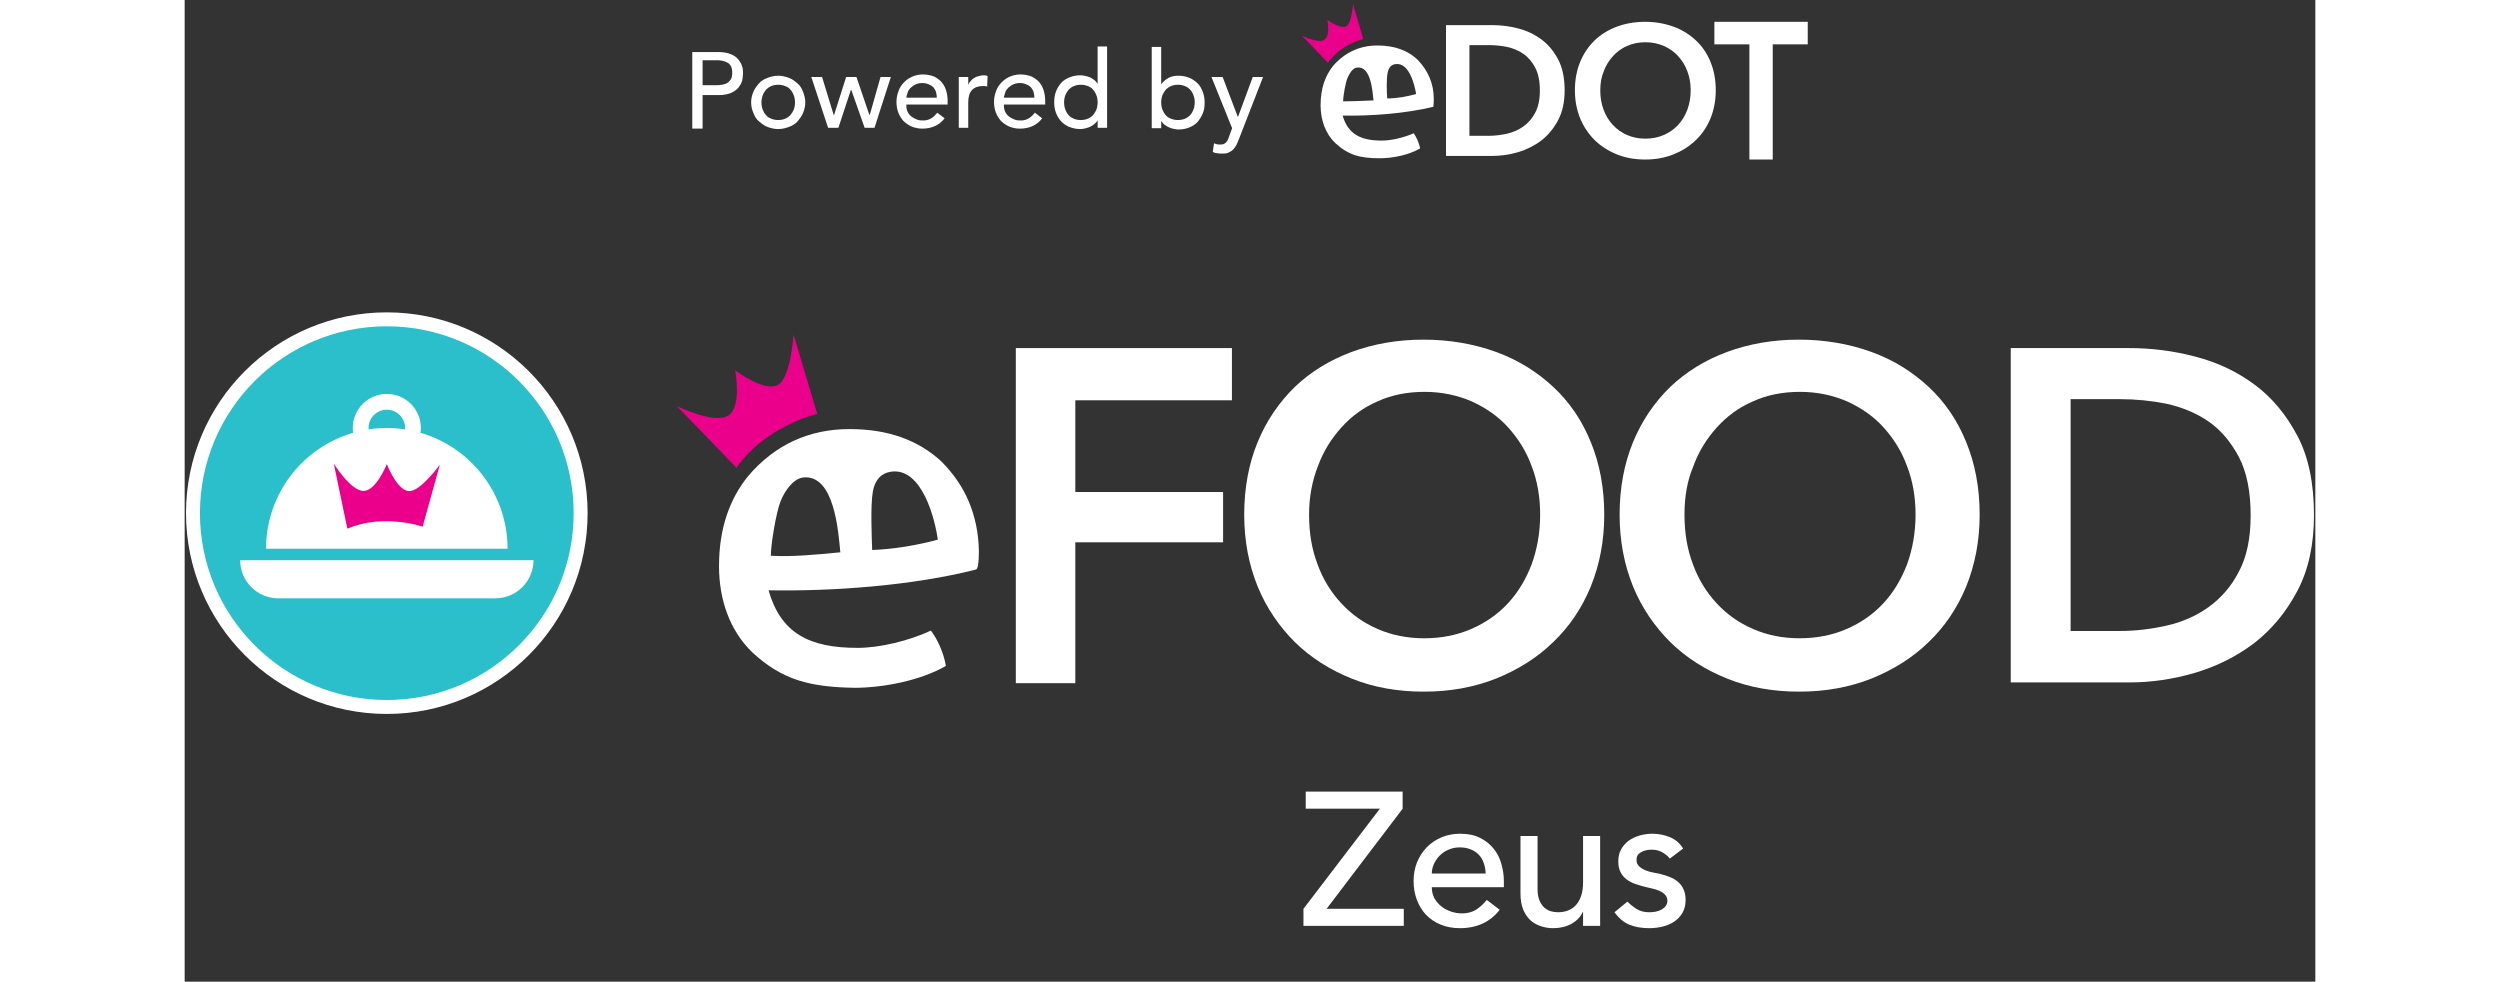 <svg width="191" height="75" viewBox="0 0 191 88" fill="none" xmlns="http://www.w3.org/2000/svg">
<rect x="0" y="0" width="191" height="88" fill="#333333" stroke="none"/>
<path d="M111.974 8.868C111.974 7.462 111.447 6.319 110.525 5.353C109.647 4.518 108.461 4.078 106.923 4.078C105.342 4.078 104.024 4.693 102.97 5.88C102.223 6.803 101.828 7.946 101.828 9.44C101.828 10.758 102.267 11.989 103.146 12.824C104.332 13.922 105.386 14.186 107.143 14.186C108.241 14.186 109.69 13.922 110.745 13.307C110.657 12.78 110.393 12.252 110.174 11.945C109.295 12.34 108.153 12.604 107.319 12.604C105.43 12.604 104.288 12.033 103.805 10.363C106.308 10.407 109.427 10.187 111.931 9.572C111.931 9.616 111.974 9.352 111.974 8.868ZM103.849 9.088C103.849 8.605 104.068 7.374 104.244 6.979C104.42 6.583 104.727 6.056 105.122 6.056C106.352 5.924 106.484 8.209 106.572 9C105.474 9.044 104.639 9.088 103.849 9.088ZM107.802 8.824C107.758 8.341 107.714 7.067 107.846 6.495C107.934 6.056 108.153 5.792 108.548 5.748C109.778 5.572 110.261 7.638 110.393 8.429C109.603 8.649 108.68 8.824 107.802 8.824Z" fill="white"/>
<path d="M105.651 3.507C105.387 3.595 105.124 3.639 104.86 3.771C103.806 4.21 103.015 4.869 102.488 5.616C102.444 5.573 102.356 5.485 102.268 5.397L100.16 3.199C100.16 3.199 101.654 3.946 102.181 3.551C102.708 3.199 102.444 1.793 102.444 1.793C102.444 1.793 103.586 2.628 104.113 2.364C104.64 2.101 104.728 0.387 104.728 0.387C104.728 0.387 105.431 2.672 105.607 3.375L105.651 3.507Z" fill="#EB008B"/>
<path d="M124.625 8.094C124.625 7.152 124.787 6.304 125.096 5.55C125.406 4.796 125.85 4.15 126.402 3.612C126.954 3.087 127.627 2.669 128.394 2.387C129.162 2.104 129.996 1.956 130.912 1.956C131.827 1.956 132.675 2.104 133.456 2.387C134.237 2.669 134.896 3.087 135.462 3.612C136.027 4.137 136.471 4.783 136.781 5.55C137.091 6.304 137.252 7.152 137.252 8.094C137.252 9.01 137.091 9.844 136.781 10.612C136.471 11.366 136.027 12.025 135.462 12.564C134.896 13.116 134.223 13.533 133.456 13.843C132.675 14.152 131.841 14.3 130.912 14.3C130.01 14.3 129.162 14.152 128.394 13.843C127.627 13.533 126.967 13.116 126.402 12.564C125.85 12.012 125.406 11.366 125.096 10.612C124.787 9.844 124.625 9.01 124.625 8.094ZM126.9 8.094C126.9 8.727 126.994 9.306 127.196 9.831C127.385 10.356 127.667 10.814 128.031 11.204C128.394 11.595 128.812 11.891 129.31 12.106C129.808 12.322 130.346 12.429 130.939 12.429C131.531 12.429 132.083 12.322 132.581 12.106C133.079 11.891 133.51 11.595 133.873 11.204C134.237 10.814 134.506 10.356 134.708 9.831C134.896 9.306 135.004 8.727 135.004 8.094C135.004 7.489 134.91 6.923 134.708 6.398C134.519 5.873 134.237 5.429 133.887 5.039C133.537 4.648 133.106 4.352 132.608 4.123C132.11 3.908 131.558 3.787 130.952 3.787C130.346 3.787 129.794 3.894 129.296 4.123C128.798 4.339 128.381 4.648 128.031 5.039C127.681 5.429 127.398 5.873 127.21 6.398C126.994 6.91 126.9 7.475 126.9 8.094Z" fill="white"/>
<path fill-rule="evenodd" clip-rule="evenodd" d="M145.498 1.956H137.129V3.976H140.267L140.267 14.3H142.359L142.359 3.976H145.498V1.956Z" fill="white"/>
<path d="M113.07 2.252H117.23C117.997 2.252 118.765 2.346 119.532 2.548C120.313 2.75 120.999 3.073 121.619 3.531C122.238 3.989 122.736 4.595 123.126 5.335C123.517 6.075 123.705 7.004 123.705 8.108C123.705 9.131 123.517 10.02 123.126 10.76C122.736 11.501 122.238 12.106 121.619 12.591C120.999 13.062 120.299 13.412 119.532 13.641C118.751 13.87 117.984 13.977 117.23 13.977H113.07V2.252ZM116.907 12.174C117.445 12.174 117.997 12.106 118.536 11.985C119.074 11.864 119.572 11.649 120.003 11.339C120.434 11.029 120.797 10.626 121.067 10.101C121.349 9.575 121.484 8.916 121.484 8.122C121.484 7.287 121.349 6.6 121.067 6.062C120.784 5.537 120.434 5.12 120.003 4.823C119.572 4.527 119.074 4.325 118.536 4.204C117.997 4.096 117.445 4.043 116.907 4.043H115.17V12.174H116.907Z" fill="white"/>
<path d="M45.504 4.668H47.893C48.317 4.668 48.702 4.745 48.972 4.861C49.242 4.977 49.473 5.131 49.627 5.324C49.781 5.516 49.897 5.709 49.974 5.941C50.051 6.172 50.051 6.403 50.051 6.596C50.051 6.789 50.012 7.02 49.974 7.251C49.897 7.483 49.781 7.675 49.627 7.868C49.473 8.061 49.242 8.215 48.972 8.331C48.702 8.447 48.317 8.524 47.893 8.524H46.429V11.531H45.504V4.668ZM46.429 7.637H47.623C47.816 7.637 47.97 7.637 48.163 7.598C48.355 7.56 48.51 7.521 48.625 7.444C48.779 7.367 48.856 7.251 48.972 7.097C49.049 6.943 49.087 6.75 49.087 6.519C49.087 6.287 49.049 6.095 48.972 5.941C48.895 5.786 48.779 5.671 48.625 5.594C48.471 5.516 48.317 5.478 48.163 5.439C47.97 5.401 47.816 5.401 47.623 5.401H46.429V7.637Z" fill="white"/>
<path d="M50.781 9.179C50.781 8.832 50.858 8.524 50.974 8.254C51.09 7.945 51.282 7.714 51.475 7.483C51.667 7.251 51.937 7.097 52.245 6.981C52.554 6.866 52.862 6.789 53.209 6.789C53.556 6.789 53.864 6.866 54.172 6.981C54.48 7.097 54.712 7.29 54.943 7.483C55.174 7.675 55.328 7.945 55.444 8.254C55.559 8.562 55.636 8.871 55.636 9.179C55.636 9.487 55.559 9.834 55.444 10.104C55.328 10.413 55.136 10.644 54.943 10.875C54.75 11.107 54.48 11.261 54.172 11.377C53.864 11.492 53.556 11.569 53.209 11.569C52.862 11.569 52.554 11.492 52.245 11.377C51.937 11.261 51.706 11.068 51.475 10.875C51.244 10.683 51.09 10.413 50.974 10.104C50.858 9.834 50.781 9.526 50.781 9.179ZM51.706 9.179C51.706 9.41 51.745 9.642 51.822 9.834C51.899 10.027 51.976 10.181 52.13 10.336C52.245 10.49 52.4 10.567 52.592 10.644C52.785 10.721 52.978 10.76 53.209 10.76C53.44 10.76 53.633 10.721 53.825 10.644C54.018 10.567 54.172 10.451 54.288 10.336C54.403 10.181 54.519 10.027 54.596 9.834C54.673 9.642 54.712 9.41 54.712 9.179C54.712 8.948 54.673 8.716 54.596 8.524C54.519 8.331 54.442 8.177 54.288 8.022C54.172 7.868 54.018 7.791 53.825 7.714C53.633 7.637 53.44 7.598 53.209 7.598C52.978 7.598 52.785 7.637 52.592 7.714C52.4 7.791 52.245 7.907 52.13 8.022C52.014 8.177 51.899 8.331 51.822 8.524C51.745 8.755 51.706 8.948 51.706 9.179Z" fill="white"/>
<path d="M56.176 6.904H57.139L58.179 10.297H58.218L59.297 6.904H60.222L61.378 10.297H61.416L62.38 6.904H63.304L61.84 11.454H60.954L59.759 8.061H59.721L58.603 11.454H57.679L56.176 6.904Z" fill="white"/>
<path d="M64.695 9.487C64.695 9.68 64.733 9.873 64.811 10.027C64.888 10.181 65.003 10.335 65.157 10.451C65.311 10.567 65.466 10.644 65.658 10.721C65.851 10.798 66.043 10.798 66.236 10.798C66.506 10.798 66.737 10.721 66.93 10.605C67.123 10.49 67.315 10.297 67.469 10.104L68.124 10.605C67.662 11.222 66.968 11.531 66.121 11.531C65.774 11.531 65.427 11.454 65.157 11.338C64.888 11.222 64.618 11.03 64.425 10.837C64.233 10.605 64.078 10.374 63.963 10.066C63.847 9.757 63.809 9.449 63.809 9.102C63.809 8.755 63.886 8.446 64.001 8.138C64.117 7.829 64.271 7.598 64.502 7.367C64.733 7.136 64.965 6.981 65.234 6.866C65.504 6.75 65.851 6.673 66.159 6.673C66.544 6.673 66.891 6.75 67.2 6.866C67.469 7.02 67.701 7.174 67.893 7.405C68.086 7.637 68.201 7.907 68.278 8.176C68.356 8.446 68.394 8.755 68.394 9.063V9.372H64.695V9.487ZM67.431 8.793C67.431 8.601 67.392 8.408 67.354 8.254C67.315 8.099 67.2 7.945 67.123 7.829C67.007 7.714 66.891 7.637 66.699 7.56C66.506 7.482 66.352 7.444 66.121 7.444C65.928 7.444 65.697 7.482 65.543 7.56C65.35 7.637 65.234 7.752 65.08 7.868C64.965 7.984 64.849 8.138 64.811 8.292C64.772 8.446 64.695 8.601 64.695 8.755H67.431V8.793Z" fill="white"/>
<path d="M69.394 6.904H70.242V7.598C70.281 7.483 70.358 7.367 70.474 7.251C70.55 7.136 70.666 7.058 70.782 6.981C70.897 6.904 71.013 6.866 71.167 6.827C71.321 6.789 71.437 6.75 71.591 6.75C71.745 6.75 71.861 6.75 71.976 6.827L71.938 7.752C71.861 7.752 71.784 7.714 71.745 7.714C71.668 7.714 71.591 7.714 71.552 7.714C71.129 7.714 70.82 7.83 70.589 8.061C70.358 8.292 70.242 8.678 70.242 9.179V11.454H69.394V6.904Z" fill="white"/>
<path d="M73.441 9.487C73.441 9.68 73.48 9.873 73.557 10.027C73.634 10.181 73.749 10.335 73.903 10.451C74.058 10.567 74.212 10.644 74.404 10.721C74.597 10.798 74.79 10.798 74.982 10.798C75.252 10.798 75.483 10.721 75.676 10.605C75.869 10.49 76.061 10.297 76.215 10.104L76.87 10.605C76.408 11.222 75.714 11.531 74.867 11.531C74.52 11.531 74.173 11.454 73.903 11.338C73.634 11.222 73.364 11.03 73.171 10.837C72.979 10.605 72.824 10.374 72.709 10.066C72.593 9.757 72.555 9.449 72.555 9.102C72.555 8.755 72.632 8.446 72.747 8.138C72.863 7.829 73.017 7.598 73.248 7.367C73.48 7.136 73.711 6.981 73.98 6.866C74.25 6.75 74.597 6.673 74.905 6.673C75.291 6.673 75.637 6.75 75.946 6.866C76.215 7.02 76.447 7.174 76.639 7.405C76.832 7.637 76.948 7.907 77.025 8.176C77.102 8.446 77.14 8.755 77.14 9.063V9.372H73.441V9.487ZM76.177 8.793C76.177 8.601 76.138 8.408 76.1 8.254C76.061 8.099 75.946 7.945 75.869 7.829C75.753 7.714 75.637 7.637 75.445 7.56C75.252 7.482 75.098 7.444 74.867 7.444C74.674 7.444 74.443 7.482 74.289 7.56C74.096 7.637 73.98 7.752 73.826 7.868C73.711 7.984 73.595 8.138 73.557 8.292C73.518 8.446 73.441 8.601 73.441 8.755H76.177V8.793Z" fill="white"/>
<path d="M82.689 11.454H81.841V10.798C81.687 11.03 81.456 11.222 81.147 11.377C80.839 11.492 80.57 11.569 80.261 11.569C79.914 11.569 79.606 11.492 79.298 11.377C78.99 11.261 78.758 11.068 78.566 10.875C78.373 10.644 78.219 10.413 78.103 10.104C77.988 9.796 77.949 9.487 77.949 9.179C77.949 8.832 77.988 8.524 78.103 8.215C78.219 7.907 78.373 7.675 78.566 7.444C78.758 7.213 79.028 7.059 79.298 6.943C79.568 6.827 79.914 6.75 80.261 6.75C80.57 6.75 80.878 6.827 81.186 6.943C81.456 7.097 81.687 7.251 81.841 7.521V4.167H82.689V11.454ZM80.338 10.76C80.57 10.76 80.762 10.721 80.955 10.644C81.147 10.567 81.302 10.451 81.417 10.336C81.533 10.181 81.648 10.027 81.725 9.834C81.803 9.642 81.841 9.41 81.841 9.179C81.841 8.948 81.803 8.716 81.725 8.524C81.648 8.331 81.571 8.177 81.417 8.022C81.302 7.868 81.147 7.791 80.955 7.714C80.762 7.637 80.57 7.598 80.338 7.598C80.107 7.598 79.914 7.637 79.722 7.714C79.529 7.791 79.375 7.907 79.259 8.022C79.144 8.177 79.028 8.331 78.951 8.524C78.874 8.716 78.835 8.948 78.835 9.179C78.835 9.41 78.874 9.642 78.951 9.834C79.028 10.027 79.105 10.181 79.259 10.336C79.375 10.49 79.529 10.567 79.722 10.644C79.876 10.721 80.107 10.76 80.338 10.76Z" fill="white"/>
<path d="M86.691 4.206H87.539V7.56C87.693 7.328 87.924 7.136 88.194 6.981C88.502 6.827 88.772 6.789 89.119 6.789C89.466 6.789 89.774 6.866 90.082 6.981C90.352 7.097 90.622 7.29 90.814 7.483C91.007 7.675 91.161 7.945 91.277 8.254C91.392 8.562 91.431 8.871 91.431 9.218C91.431 9.565 91.392 9.873 91.277 10.143C91.161 10.413 91.007 10.683 90.814 10.914C90.622 11.145 90.352 11.3 90.082 11.415C89.813 11.531 89.466 11.608 89.119 11.608C88.811 11.608 88.502 11.531 88.233 11.415C87.924 11.261 87.693 11.107 87.539 10.837V11.492H86.691V4.206ZM89.042 10.76C89.273 10.76 89.466 10.721 89.659 10.644C89.851 10.567 90.005 10.451 90.121 10.336C90.237 10.22 90.352 10.027 90.429 9.834C90.506 9.642 90.545 9.41 90.545 9.179C90.545 8.948 90.506 8.716 90.429 8.524C90.352 8.331 90.275 8.177 90.121 8.022C89.967 7.868 89.851 7.791 89.659 7.714C89.466 7.637 89.273 7.598 89.042 7.598C88.811 7.598 88.618 7.637 88.425 7.714C88.233 7.791 88.079 7.907 87.963 8.022C87.847 8.177 87.732 8.331 87.655 8.524C87.578 8.716 87.539 8.948 87.539 9.179C87.539 9.41 87.578 9.642 87.655 9.834C87.732 10.027 87.809 10.181 87.963 10.336C88.079 10.49 88.233 10.567 88.425 10.644C88.618 10.721 88.811 10.76 89.042 10.76Z" fill="white"/>
<path d="M92.047 6.904H93.049L94.397 10.451H94.436L95.746 6.904H96.671L94.513 12.456C94.436 12.649 94.359 12.842 94.282 12.996C94.205 13.15 94.089 13.304 93.974 13.42C93.858 13.536 93.704 13.613 93.55 13.69C93.395 13.767 93.203 13.767 92.933 13.767C92.817 13.767 92.663 13.767 92.548 13.728C92.432 13.728 92.278 13.69 92.162 13.613L92.278 12.842C92.432 12.919 92.625 12.957 92.779 12.957C92.895 12.957 93.01 12.957 93.126 12.919C93.203 12.88 93.28 12.842 93.357 12.764C93.434 12.687 93.473 12.61 93.511 12.533C93.55 12.456 93.588 12.34 93.627 12.225L93.897 11.492L92.047 6.904Z" fill="white"/>
<path d="M35.496 46C35.496 55.596 27.717 63.375 18.121 63.375C8.525 63.375 0.746 55.596 0.746 46C0.746 36.404 8.525 28.625 18.121 28.625C27.717 28.625 35.496 36.404 35.496 46Z" fill="#2BBECB" stroke="white" stroke-width="1.25"/>
<path d="M21.141 38.796C21.16 38.655 21.175 38.512 21.175 38.366C21.175 36.682 19.805 35.313 18.122 35.313C16.438 35.313 15.068 36.682 15.068 38.366C15.068 38.512 15.082 38.655 15.102 38.796C10.594 40.104 7.297 44.261 7.297 49.191H28.946C28.946 44.261 25.649 40.104 21.141 38.796ZM16.484 38.366C16.484 37.463 17.219 36.729 18.122 36.729C19.024 36.729 19.759 37.463 19.759 38.366C19.759 38.407 19.75 38.447 19.746 38.488C19.216 38.408 18.674 38.366 18.122 38.366C17.569 38.366 17.027 38.408 16.497 38.488C16.494 38.447 16.484 38.407 16.484 38.366Z" fill="white"/>
<path d="M4.973 50.216C4.973 52.104 6.503 53.635 8.391 53.635H27.853C29.741 53.635 31.271 52.104 31.271 50.216H4.973Z" fill="white"/>
<path d="M21.332 47.212C20.877 47.07 20.407 46.95 19.911 46.874C17.872 46.558 16.11 46.74 14.587 47.388C14.561 47.266 14.527 47.103 14.478 46.883L13.367 41.558C13.367 41.558 14.916 44.066 16.074 44.008C17.194 43.953 18.123 41.604 18.123 41.604C18.123 41.604 19.019 43.947 20.093 44.024C21.126 44.097 22.878 41.65 22.878 41.65C22.878 41.65 21.752 45.734 21.406 46.951L21.332 47.212Z" fill="#EB008B"/>
<path d="M71.197 49.372C71.128 46.172 69.993 43.522 67.825 41.355C65.76 39.462 63.077 38.464 59.601 38.464C55.954 38.464 52.926 39.875 50.552 42.628C48.831 44.727 47.902 47.411 47.902 50.748C47.902 53.776 48.866 56.529 50.896 58.49C53.58 60.968 56.057 61.587 60.049 61.656C62.526 61.656 65.933 61.036 68.238 59.694C68.031 58.456 67.447 57.252 66.896 56.529C64.9 57.458 62.285 58.077 60.324 58.077C55.988 58.077 53.442 56.77 52.341 52.916C58.087 53.019 65.244 52.503 70.922 51.058C71.094 51.058 71.197 50.473 71.197 49.372ZM52.547 49.819C52.547 48.752 53.029 45.931 53.408 44.968C53.786 44.004 54.543 42.903 55.472 42.8C58.259 42.525 58.603 47.72 58.776 49.51C56.333 49.75 54.406 49.922 52.547 49.819ZM61.631 49.303C61.597 48.236 61.459 45.312 61.7 44.004C61.907 43.006 62.423 42.421 63.317 42.284C66.105 41.871 67.274 46.585 67.515 48.374C65.76 48.856 63.593 49.234 61.631 49.303Z" fill="white"/>
<path d="M56.715 37.088C56.13 37.26 55.51 37.432 54.925 37.708C52.482 38.774 50.693 40.185 49.454 41.94C49.351 41.802 49.214 41.664 49.007 41.458L44.121 36.4C44.121 36.4 47.528 38.086 48.766 37.226C49.971 36.4 49.351 33.2 49.351 33.2C49.351 33.2 51.932 35.161 53.171 34.508C54.34 33.888 54.581 30 54.581 30C54.581 30 56.164 35.23 56.611 36.813L56.715 37.088Z" fill="#EB008B"/>
<path d="M74.508 31.203H93.88V35.883H79.841V44.106H93.088V48.614H79.841V61.242H74.508V31.203Z" fill="white"/>
<path d="M94.981 46.138C94.981 43.729 95.393 41.561 96.185 39.634C96.976 37.708 98.112 36.056 99.522 34.679C100.933 33.338 102.654 32.271 104.615 31.548C106.576 30.826 108.71 30.447 111.049 30.447C113.389 30.447 115.557 30.826 117.553 31.548C119.548 32.271 121.234 33.338 122.679 34.679C124.125 36.022 125.26 37.673 126.051 39.634C126.843 41.561 127.256 43.729 127.256 46.138C127.256 48.477 126.843 50.611 126.051 52.572C125.26 54.499 124.125 56.185 122.679 57.561C121.234 58.972 119.514 60.039 117.553 60.83C115.557 61.621 113.424 62 111.049 62C108.744 62 106.576 61.621 104.615 60.83C102.654 60.039 100.968 58.972 99.522 57.561C98.112 56.151 96.976 54.499 96.185 52.572C95.393 50.611 94.981 48.477 94.981 46.138ZM100.796 46.138C100.796 47.755 101.036 49.234 101.553 50.576C102.034 51.918 102.757 53.088 103.686 54.086C104.615 55.084 105.682 55.841 106.955 56.391C108.228 56.942 109.604 57.217 111.118 57.217C112.632 57.217 114.043 56.942 115.316 56.391C116.589 55.841 117.69 55.084 118.619 54.086C119.548 53.088 120.236 51.918 120.753 50.576C121.234 49.234 121.51 47.755 121.51 46.138C121.51 44.589 121.269 43.144 120.753 41.802C120.271 40.46 119.548 39.325 118.654 38.327C117.759 37.329 116.658 36.572 115.385 35.987C114.112 35.437 112.701 35.127 111.153 35.127C109.604 35.127 108.193 35.402 106.92 35.987C105.647 36.538 104.58 37.329 103.686 38.327C102.791 39.325 102.069 40.46 101.587 41.802C101.071 43.11 100.796 44.555 100.796 46.138Z" fill="white"/>
<path d="M128.633 46.138C128.633 43.729 129.046 41.561 129.837 39.634C130.629 37.708 131.764 36.056 133.175 34.679C134.586 33.338 136.306 32.271 138.267 31.548C140.229 30.826 142.362 30.447 144.702 30.447C147.041 30.447 149.209 30.826 151.205 31.548C153.201 32.271 154.887 33.338 156.332 34.679C157.777 36.022 158.912 37.673 159.704 39.634C160.495 41.561 160.908 43.729 160.908 46.138C160.908 48.477 160.495 50.611 159.704 52.572C158.912 54.499 157.777 56.185 156.332 57.561C154.887 58.972 153.166 60.039 151.205 60.83C149.209 61.621 147.076 62 144.702 62C142.396 62 140.229 61.621 138.267 60.83C136.306 60.039 134.62 58.972 133.175 57.561C131.764 56.151 130.629 54.499 129.837 52.572C129.046 50.611 128.633 48.477 128.633 46.138ZM134.448 46.138C134.448 47.755 134.689 49.234 135.205 50.576C135.687 51.918 136.409 53.088 137.338 54.086C138.267 55.084 139.334 55.841 140.607 56.391C141.88 56.942 143.256 57.217 144.77 57.217C146.284 57.217 147.695 56.942 148.968 56.391C150.241 55.841 151.343 55.084 152.272 54.086C153.201 53.088 153.889 51.918 154.405 50.576C154.887 49.234 155.162 47.755 155.162 46.138C155.162 44.589 154.921 43.144 154.405 41.802C153.923 40.46 153.201 39.325 152.306 38.327C151.411 37.329 150.31 36.572 149.037 35.987C147.764 35.437 146.353 35.127 144.805 35.127C143.256 35.127 141.846 35.402 140.573 35.987C139.3 36.538 138.233 37.329 137.338 38.327C136.444 39.325 135.721 40.46 135.239 41.802C134.689 43.11 134.448 44.555 134.448 46.138Z" fill="white"/>
<path d="M163.695 31.204H174.328C176.289 31.204 178.25 31.445 180.211 31.961C182.207 32.477 183.962 33.303 185.545 34.473C187.128 35.643 188.401 37.191 189.399 39.084C190.396 40.976 190.878 43.351 190.878 46.172C190.878 48.787 190.396 51.058 189.399 52.951C188.401 54.843 187.128 56.392 185.545 57.63C183.962 58.834 182.173 59.729 180.211 60.314C178.216 60.899 176.254 61.174 174.328 61.174H163.695V31.204ZM173.502 56.563C174.878 56.563 176.289 56.392 177.665 56.082C179.042 55.772 180.315 55.222 181.416 54.43C182.517 53.639 183.446 52.606 184.134 51.265C184.857 49.923 185.201 48.237 185.201 46.206C185.201 44.073 184.857 42.318 184.134 40.942C183.411 39.6 182.517 38.533 181.416 37.776C180.315 37.019 179.042 36.503 177.665 36.194C176.289 35.918 174.878 35.781 173.502 35.781H169.063V56.563H173.502Z" fill="white"/>
<path d="M100.292 81.47L107.143 72.494H100.496V70.964H109.183V72.494L102.366 81.47H109.285V83H100.292V81.47ZM111.797 79.532C111.797 79.883 111.871 80.206 112.018 80.501C112.177 80.784 112.381 81.028 112.63 81.232C112.879 81.436 113.168 81.595 113.497 81.708C113.826 81.821 114.166 81.878 114.517 81.878C114.993 81.878 115.407 81.77 115.758 81.555C116.109 81.328 116.432 81.034 116.727 80.671L117.883 81.555C117.033 82.654 115.843 83.204 114.313 83.204C113.678 83.204 113.1 83.096 112.579 82.881C112.069 82.666 111.633 82.371 111.27 81.997C110.919 81.612 110.647 81.164 110.454 80.654C110.261 80.133 110.165 79.572 110.165 78.971C110.165 78.37 110.267 77.815 110.471 77.305C110.686 76.784 110.975 76.336 111.338 75.962C111.712 75.577 112.154 75.276 112.664 75.061C113.174 74.846 113.729 74.738 114.33 74.738C115.044 74.738 115.645 74.863 116.132 75.112C116.631 75.361 117.039 75.69 117.356 76.098C117.673 76.495 117.9 76.948 118.036 77.458C118.183 77.957 118.257 78.467 118.257 78.988V79.532H111.797ZM116.625 78.308C116.614 77.968 116.557 77.656 116.455 77.373C116.364 77.09 116.223 76.846 116.03 76.642C115.837 76.427 115.594 76.262 115.299 76.149C115.016 76.024 114.681 75.962 114.296 75.962C113.922 75.962 113.576 76.036 113.259 76.183C112.953 76.319 112.692 76.5 112.477 76.727C112.262 76.954 112.092 77.209 111.967 77.492C111.854 77.764 111.797 78.036 111.797 78.308H116.625ZM126.887 83H125.357V81.759H125.323C125.131 82.19 124.796 82.541 124.32 82.813C123.844 83.074 123.295 83.204 122.671 83.204C122.275 83.204 121.901 83.142 121.549 83.017C121.198 82.904 120.886 82.722 120.614 82.473C120.354 82.224 120.144 81.906 119.985 81.521C119.827 81.124 119.747 80.66 119.747 80.127V74.942H121.277V79.702C121.277 80.076 121.328 80.399 121.43 80.671C121.532 80.932 121.668 81.147 121.838 81.317C122.008 81.476 122.201 81.595 122.416 81.674C122.643 81.742 122.875 81.776 123.113 81.776C123.431 81.776 123.725 81.725 123.997 81.623C124.269 81.521 124.507 81.362 124.711 81.147C124.915 80.92 125.074 80.637 125.187 80.297C125.301 79.957 125.357 79.555 125.357 79.09V74.942H126.887V83ZM133.138 76.965C132.956 76.738 132.73 76.551 132.458 76.404C132.197 76.245 131.874 76.166 131.489 76.166C131.126 76.166 130.809 76.245 130.537 76.404C130.276 76.551 130.146 76.772 130.146 77.067C130.146 77.305 130.219 77.498 130.367 77.645C130.525 77.792 130.707 77.911 130.911 78.002C131.126 78.093 131.353 78.161 131.591 78.206C131.829 78.251 132.033 78.291 132.203 78.325C132.531 78.404 132.837 78.501 133.121 78.614C133.415 78.727 133.665 78.875 133.869 79.056C134.084 79.237 134.248 79.458 134.362 79.719C134.486 79.98 134.549 80.297 134.549 80.671C134.549 81.124 134.452 81.515 134.26 81.844C134.067 82.161 133.818 82.422 133.512 82.626C133.206 82.83 132.854 82.977 132.458 83.068C132.072 83.159 131.681 83.204 131.285 83.204C130.616 83.204 130.027 83.102 129.517 82.898C129.018 82.694 128.57 82.32 128.174 81.776L129.33 80.824C129.579 81.073 129.857 81.294 130.163 81.487C130.469 81.68 130.843 81.776 131.285 81.776C131.477 81.776 131.67 81.759 131.863 81.725C132.067 81.68 132.242 81.617 132.39 81.538C132.548 81.447 132.673 81.34 132.764 81.215C132.866 81.079 132.917 80.926 132.917 80.756C132.917 80.529 132.843 80.342 132.696 80.195C132.56 80.048 132.39 79.934 132.186 79.855C131.993 79.764 131.783 79.696 131.557 79.651C131.341 79.594 131.149 79.549 130.979 79.515C130.65 79.436 130.338 79.345 130.044 79.243C129.749 79.141 129.488 79.005 129.262 78.835C129.035 78.665 128.854 78.45 128.718 78.189C128.582 77.928 128.514 77.605 128.514 77.22C128.514 76.801 128.599 76.438 128.769 76.132C128.95 75.815 129.182 75.554 129.466 75.35C129.76 75.146 130.089 74.993 130.452 74.891C130.826 74.789 131.2 74.738 131.574 74.738C132.118 74.738 132.639 74.84 133.138 75.044C133.636 75.248 134.033 75.588 134.328 76.064L133.138 76.965Z" fill="white"/>
</svg>
